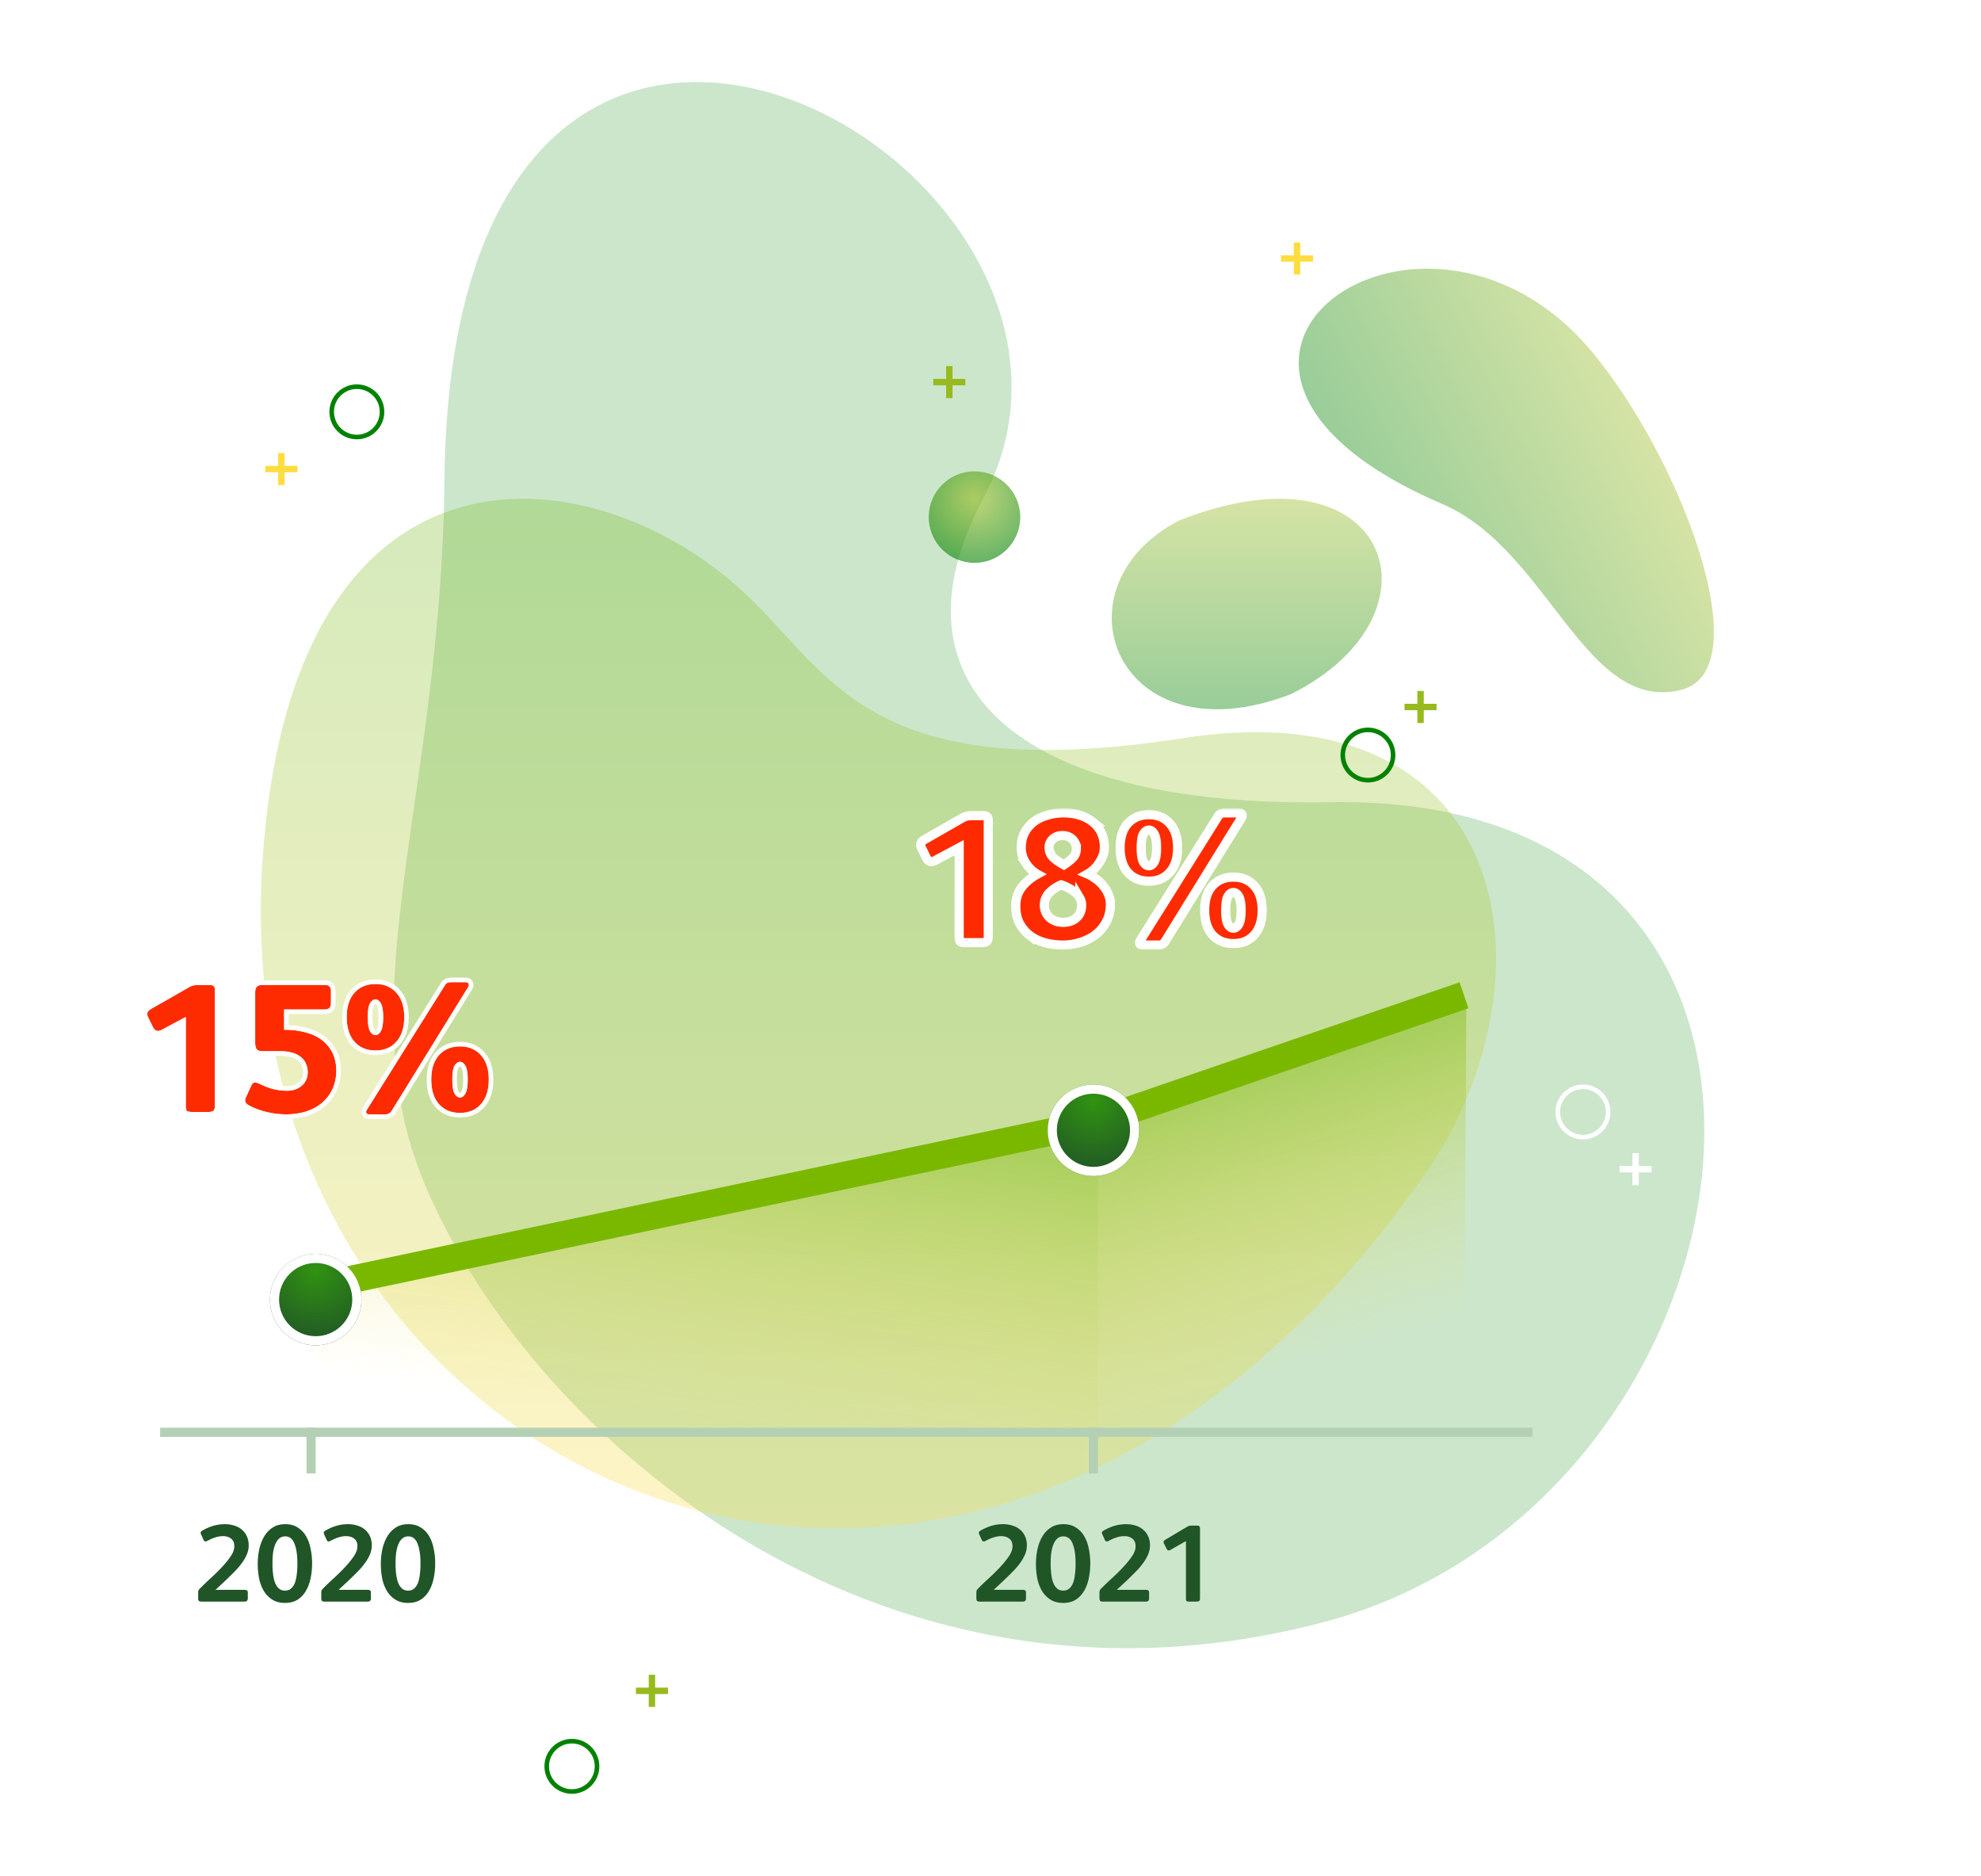 <svg width="433" height="410" viewBox="0 0 433 410" fill="none" xmlns="http://www.w3.org/2000/svg"><path d="M290.741 175.307c-69.482 1.252-97.204-26.407-75.882-66.24 38.868-72.615-116.242-160.442-117.72-4.079-.644 68.144-20.958 111.772-5.071 151.878 21.731 54.858 98.322 123.519 196.92 97.718 98.599-25.8 122.823-181.459 1.753-179.277z" fill="#008200" fill-opacity=".2"/><path d="M258.494 161.319c-66.101 10.279-76.271-12.345-93.704-29.773C131.578 98.345 63.138 90.153 57.284 189.64c-7.99 135.793 154.721 209.862 254.236 66.807 29.282-42.093 19.896-106.468-53.026-95.128z" fill="url(#a)" fill-opacity=".3"/><path d="M257.662 113.775c-28.039 14.594-13.66 52.536 24.445 37.943 35.229-17.512 21.568-56.184-24.445-37.943z" fill="url(#b)" fill-opacity=".4"/><path d="M315.26 110.142c-71.066-30.457-4.351-77.592 32.633-33.358 19.493 23.316 36.983 69.617 19.58 73.968-21.031 5.257-28.94-30.636-52.213-40.61z" fill="url(#c)" fill-opacity=".4"/><circle cx="299" cy="165" r="5.5" stroke="#008200"/><circle cx="125" cy="386" r="5.5" stroke="#008200"/><circle cx="346" cy="243" r="5.5" stroke="#fff"/><circle cx="213" cy="113" r="10" fill="url(#d)" fill-opacity=".6"/><circle cx="78" cy="90" r="5.5" stroke="#008200"/><path d="M58 101.8h2.8V99h1.4v2.8H65v1.4h-2.8v2.8h-1.4v-2.8H58v-1.4z" fill="#FFDD40"/><path d="M307 153.8h2.8V151h1.4v2.8h2.8v1.4h-2.8v2.8h-1.4v-2.8H307v-1.4zm-103-71h2.8V80h1.4v2.8h2.8v1.4h-2.8V87h-1.4v-2.8H204v-1.4zm-65 286h2.8V366h1.4v2.8h2.8v1.4h-2.8v2.8h-1.4v-2.8H139v-1.4z" fill="#97BA1E"/><path d="M354 254.8h2.8V252h1.4v2.8h2.8v1.4h-2.8v2.8h-1.4v-2.8H354v-1.4z" fill="#fff"/><path d="M280 55.8h2.8V53h1.4v2.8h2.8v1.4h-2.8V60h-1.4v-2.8H280v-1.4z" fill="#FFDD40"/><path d="M54.358 337.712c0 .688-.136 1.352-.408 1.992a9.248 9.248 0 0 1-1.104 1.896 14.762 14.762 0 0 1-1.56 1.824 63.222 63.222 0 0 1-1.8 1.776c-.416.4-.832.792-1.248 1.176-.4.368-.776.72-1.128 1.056h6.36c.24 0 .416.048.528.144.112.08.168.232.168.456v1.272c0 .464-.232.696-.696.696h-9.408c-.288 0-.488-.056-.6-.168-.096-.112-.144-.304-.144-.576v-1.152c0-.24.024-.424.072-.552.064-.128.184-.28.36-.456a49.677 49.677 0 0 1 2.304-2.208 46.507 46.507 0 0 0 2.184-2.136c.912-.96 1.632-1.832 2.16-2.616.544-.784.816-1.528.816-2.232 0-.752-.232-1.304-.696-1.656-.464-.368-1.056-.552-1.776-.552-.544 0-1.088.088-1.632.264-.544.16-1.152.424-1.824.792a.813.813 0 0 1-.456.096c-.128-.016-.24-.128-.336-.336l-.552-1.2c-.08-.176-.104-.328-.072-.456s.144-.248.336-.36c.72-.432 1.496-.776 2.328-1.032a8.845 8.845 0 0 1 2.616-.384 6.64 6.64 0 0 1 2.064.312c.64.192 1.192.488 1.656.888.464.384.824.864 1.08 1.44.272.576.408 1.24.408 1.992zm13.861 3.936c0 1.136-.112 2.224-.336 3.264-.208 1.04-.552 1.96-1.032 2.76a5.527 5.527 0 0 1-1.824 1.92c-.752.464-1.664.696-2.736.696-1.072 0-1.984-.232-2.736-.696a5.666 5.666 0 0 1-1.848-1.848c-.48-.784-.832-1.688-1.056-2.712a16.612 16.612 0 0 1-.312-3.264c0-1.12.112-2.2.336-3.24.24-1.056.6-1.984 1.08-2.784a5.892 5.892 0 0 1 1.872-1.944c.752-.48 1.656-.72 2.712-.72 1.072 0 1.976.24 2.712.72a5.38 5.38 0 0 1 1.824 1.872c.464.784.8 1.696 1.008 2.736.224 1.04.336 2.12.336 3.24zm-3.216 0c0-1.824-.216-3.264-.648-4.32-.416-1.056-1.088-1.584-2.016-1.584-.496 0-.92.144-1.272.432-.352.288-.64.696-.864 1.224-.224.512-.392 1.128-.504 1.848-.096.72-.144 1.52-.144 2.4 0 .896.048 1.712.144 2.448.096.72.248 1.344.456 1.872.224.512.504.912.84 1.2.352.288.784.432 1.296.432s.944-.144 1.296-.432c.352-.288.632-.688.84-1.2.208-.528.352-1.152.432-1.872.096-.736.144-1.552.144-2.448zm16.261-3.936c0 .688-.136 1.352-.408 1.992a9.248 9.248 0 0 1-1.104 1.896 14.762 14.762 0 0 1-1.56 1.824 63.222 63.222 0 0 1-1.8 1.776c-.416.4-.832.792-1.248 1.176-.4.368-.776.72-1.128 1.056h6.36c.24 0 .416.048.528.144.112.08.168.232.168.456v1.272c0 .464-.232.696-.696.696h-9.408c-.288 0-.488-.056-.6-.168-.096-.112-.144-.304-.144-.576v-1.152c0-.24.024-.424.072-.552.064-.128.184-.28.36-.456a49.677 49.677 0 0 1 2.304-2.208 46.507 46.507 0 0 0 2.184-2.136c.912-.96 1.632-1.832 2.16-2.616.544-.784.816-1.528.816-2.232 0-.752-.232-1.304-.696-1.656-.464-.368-1.056-.552-1.776-.552-.544 0-1.088.088-1.632.264-.544.16-1.152.424-1.824.792a.813.813 0 0 1-.456.096c-.128-.016-.24-.128-.336-.336l-.552-1.2c-.08-.176-.104-.328-.072-.456s.144-.248.336-.36c.72-.432 1.496-.776 2.328-1.032a8.845 8.845 0 0 1 2.616-.384 6.64 6.64 0 0 1 2.064.312c.64.192 1.192.488 1.656.888.464.384.824.864 1.08 1.44.272.576.408 1.24.408 1.992zm13.861 3.936c0 1.136-.112 2.224-.336 3.264-.208 1.04-.552 1.96-1.032 2.76a5.527 5.527 0 0 1-1.824 1.92c-.752.464-1.664.696-2.736.696-1.072 0-1.984-.232-2.736-.696a5.666 5.666 0 0 1-1.848-1.848c-.48-.784-.832-1.688-1.056-2.712a16.612 16.612 0 0 1-.312-3.264c0-1.12.112-2.2.336-3.24.24-1.056.6-1.984 1.08-2.784a5.892 5.892 0 0 1 1.872-1.944c.752-.48 1.656-.72 2.712-.72 1.072 0 1.976.24 2.712.72a5.38 5.38 0 0 1 1.824 1.872c.464.784.8 1.696 1.008 2.736.224 1.04.336 2.12.336 3.24zm-3.216 0c0-1.824-.216-3.264-.648-4.32-.416-1.056-1.088-1.584-2.016-1.584-.496 0-.92.144-1.272.432-.352.288-.64.696-.864 1.224-.224.512-.392 1.128-.504 1.848-.096.72-.144 1.52-.144 2.4 0 .896.048 1.712.144 2.448.096.72.248 1.344.456 1.872.224.512.504.912.84 1.2.352.288.784.432 1.296.432s.944-.144 1.296-.432c.352-.288.632-.688.84-1.2.208-.528.352-1.152.432-1.872.096-.736.144-1.552.144-2.448z" fill="#205527"/><g filter="url(#e)"><path d="M46.967 235.64c0 .56-.12.933-.36 1.12-.214.16-.587.24-1.12.24h-3.32c-.64 0-1.067-.067-1.28-.2-.187-.133-.28-.507-.28-1.12v-19.44l-5.32 2.84c-.827.427-1.454.2-1.88-.68l-1.08-2.2c-.32-.693-.107-1.253.64-1.68l8.32-4.76c.373-.213.706-.347 1-.4.293-.08.666-.12 1.12-.12h2.44c.373 0 .653.08.84.24.186.133.28.413.28.84v25.32zM73.5 228c0 1.52-.294 2.88-.88 4.08a8.832 8.832 0 0 1-2.32 3c-.987.8-2.147 1.413-3.48 1.84-1.334.4-2.76.6-4.28.6-1.468 0-2.894-.173-4.28-.52a15.425 15.425 0 0 1-3.92-1.48 1.748 1.748 0 0 1-.68-.64c-.134-.267-.107-.613.08-1.04l1.2-2.64c.16-.373.373-.573.64-.6.292-.053.613 0 .96.16 1.2.587 2.28 1 3.24 1.24.96.24 1.946.36 2.96.36 1.306 0 2.386-.373 3.24-1.12.852-.747 1.28-1.72 1.28-2.92 0-.64-.12-1.24-.36-1.8a3.58 3.58 0 0 0-1.04-1.44 4.794 4.794 0 0 0-2.04-1.04c-.748-.213-1.614-.32-2.6-.32H57.3c-.56 0-.96-.147-1.2-.44-.214-.32-.32-.773-.32-1.36v-11c0-.667.133-1.107.4-1.32.266-.24.666-.36 1.2-.36h13.6c.906 0 1.36.44 1.36 1.32v2.64c0 .453-.108.8-.32 1.04-.188.24-.534.36-1.04.36H62.1v4.44h.28c1.466 0 2.866.173 4.2.52 1.36.32 2.546.84 3.56 1.56a8.006 8.006 0 0 1 2.44 2.8c.612 1.12.92 2.48.92 4.08zm28.972-18.8c0 .213-.094.453-.28.72l-16.56 26.8c-.187.293-.387.493-.6.6-.214.133-.507.2-.88.2h-3.4c-.187 0-.36-.04-.52-.12-.134-.08-.2-.213-.2-.4 0-.133.053-.293.16-.48l16.88-26.92c.213-.373.426-.627.64-.76.24-.133.586-.2 1.04-.2h2.88c.56 0 .84.187.84.56zm4.36 20.72c0 2.293-.574 4.08-1.72 5.36-1.12 1.28-2.64 1.92-4.56 1.92-1.92 0-3.454-.64-4.6-1.92-1.12-1.28-1.68-3.067-1.68-5.36s.56-4.067 1.68-5.32c1.146-1.28 2.68-1.92 4.6-1.92 1.92 0 3.44.64 4.56 1.92 1.146 1.253 1.72 3.027 1.72 5.32zm-4.6 0c0-1.467-.174-2.48-.52-3.04-.32-.56-.707-.84-1.16-.84-.454 0-.854.28-1.2.84-.32.56-.48 1.573-.48 3.04s.16 2.493.48 3.08c.346.56.746.84 1.2.84.453 0 .84-.28 1.16-.84.346-.587.52-1.613.52-3.08zm-13.88-13.64c0 2.293-.574 4.08-1.72 5.36-1.12 1.28-2.64 1.92-4.56 1.92-1.92 0-3.454-.64-4.6-1.92-1.12-1.28-1.68-3.067-1.68-5.36s.56-4.067 1.68-5.32c1.146-1.28 2.68-1.92 4.6-1.92 1.92 0 3.44.64 4.56 1.92 1.146 1.253 1.72 3.027 1.72 5.32zm-4.6 0c0-1.467-.174-2.48-.52-3.04-.32-.56-.707-.84-1.16-.84-.454 0-.854.28-1.2.84-.32.56-.48 1.573-.48 3.04s.16 2.493.48 3.08c.346.56.746.84 1.2.84.453 0 .84-.28 1.16-.84.346-.587.52-1.613.52-3.08z" fill="#FF2B00"/><path d="M46.907 237.16l.007-.005c.433-.337.553-.923.553-1.515v-25.32c0-.449-.09-.947-.471-1.233-.312-.259-.724-.347-1.15-.347h-2.44c-.468 0-.883.04-1.23.132-.362.069-.743.228-1.138.454l-8.32 4.76c-.43.246-.776.57-.939.996-.166.438-.107.894.094 1.328l.005.01 1.079 2.198v.001c.244.503.587.907 1.07 1.081.489.177 1.002.076 1.489-.176l.006-.003 4.585-2.447v18.606c0 .327.024.619.084.861.058.23.168.497.405.666l.013.009.013.008c.19.119.428.183.667.22.248.039.543.056.878.056h3.32c.55 0 1.068-.076 1.42-.34zm23.707-1.691l.006-.006a9.32 9.32 0 0 0 2.45-3.165c.623-1.277.93-2.713.93-4.298 0-1.662-.32-3.108-.981-4.318a8.501 8.501 0 0 0-2.59-2.969c-1.071-.761-2.317-1.305-3.73-1.638a17.052 17.052 0 0 0-4.1-.534V215.1h8.38c.554 0 1.094-.126 1.424-.54.315-.361.436-.84.436-1.36v-2.64c0-.521-.135-1.002-.492-1.349-.354-.343-.841-.471-1.368-.471h-13.6c-.593 0-1.13.131-1.524.479-.45.37-.576 1.02-.576 1.701v11c0 .637.114 1.203.404 1.637l.014.021.015.019c.373.456.95.623 1.587.623h3.92c.952 0 1.77.103 2.463.301l.01.003.01.002a4.293 4.293 0 0 1 1.83.933l.01.007c.384.317.683.727.894 1.243l.003.008c.213.495.32 1.027.32 1.603 0 1.066-.371 1.898-1.11 2.544-.748.655-1.705.996-2.91.996-.973 0-1.92-.115-2.839-.345-.916-.229-1.963-.628-3.141-1.204l-.01-.005c-.408-.188-.827-.272-1.24-.201-.517.061-.838.454-1.027.893l-1.198 2.635-.003.007c-.213.486-.299 1.004-.07 1.464l.01.017.01.016c.209.349.503.623.869.822a15.935 15.935 0 0 0 4.042 1.527c1.426.356 2.892.534 4.397.534 1.564 0 3.04-.206 4.424-.621l.009-.003c1.386-.443 2.602-1.085 3.642-1.927zm15.44 1.52l.003-.006 16.553-26.788c.212-.306.362-.643.362-.995a.971.971 0 0 0-.433-.836c-.26-.173-.588-.224-.907-.224h-2.88c-.49 0-.935.07-1.283.263l-.011.006-.011.007c-.315.197-.577.53-.804.927l-16.875 26.912-.005.008-.006.009c-.126.221-.225.47-.225.728 0 .321.126.639.442.829l.017.01.017.008c.233.117.483.173.744.173h3.4c.415 0 .806-.071 1.124-.263.314-.164.568-.439.777-.768zm9.521-1.38l.004.005c1.253 1.399 2.929 2.086 4.973 2.086 2.042 0 3.706-.687 4.934-2.088 1.252-1.399 1.846-3.318 1.846-5.692 0-2.371-.593-4.28-1.848-5.653-1.227-1.401-2.891-2.087-4.932-2.087-2.044 0-3.72.688-4.973 2.087-1.228 1.374-1.807 3.282-1.807 5.653 0 2.372.58 4.291 1.803 5.689zm5.702-8.481l.005.008.004.007c.266.43.446 1.315.446 2.777 0 1.459-.178 2.365-.451 2.826l-.004.006c-.272.478-.522.588-.725.588-.208 0-.47-.116-.768-.591-.25-.47-.412-1.38-.412-2.829 0-1.456.163-2.347.41-2.784.298-.479.561-.596.77-.596.203 0 .453.111.725.588zm-24.182-5.159l.004.005c1.253 1.399 2.929 2.086 4.973 2.086 2.042 0 3.706-.687 4.934-2.088 1.252-1.399 1.846-3.319 1.846-5.692 0-2.371-.594-4.28-1.848-5.653-1.227-1.401-2.89-2.087-4.932-2.087-2.044 0-3.72.688-4.973 2.087-1.228 1.374-1.807 3.282-1.807 5.653 0 2.372.58 4.291 1.803 5.689zm5.703-8.481l.004.008.004.007c.266.43.446 1.315.446 2.777 0 1.459-.178 2.365-.45 2.826l-.005.006c-.272.478-.522.588-.725.588-.208 0-.47-.116-.768-.591-.25-.47-.412-1.38-.412-2.829 0-1.456.163-2.347.41-2.784.298-.479.561-.596.77-.596.203 0 .453.111.725.588z" stroke="#fff"/></g><g filter="url(#f)"><mask id="g" maskUnits="userSpaceOnUse" x="199.229" y="170.64" width="78" height="31" fill="#000"><path fill="#fff" d="M199.229 170.64h78v31h-78z"/><path d="M216.013 198.64c0 .56-.12.933-.36 1.12-.213.16-.586.24-1.12.24h-3.32c-.64 0-1.066-.067-1.28-.2-.186-.133-.28-.507-.28-1.12v-19.44l-5.32 2.84c-.826.427-1.453.2-1.88-.68l-1.08-2.2c-.32-.693-.106-1.253.64-1.68l8.32-4.76c.374-.213.707-.347 1-.4.294-.08.667-.12 1.12-.12h2.44c.374 0 .654.08.84.24.187.133.28.413.28.84v25.32zm26.693-7.04c0 1.413-.293 2.68-.88 3.8a8.58 8.58 0 0 1-2.28 2.8c-.96.747-2.08 1.32-3.36 1.72-1.253.4-2.56.6-3.92.6-1.36 0-2.667-.173-3.92-.52-1.227-.347-2.307-.867-3.24-1.56a8.223 8.223 0 0 1-2.24-2.64c-.56-1.067-.84-2.32-.84-3.76 0-1.6.427-2.973 1.28-4.12.88-1.147 2.027-2.107 3.44-2.88-.96-.533-1.787-1.32-2.48-2.36a6.074 6.074 0 0 1-1.04-3.44c0-1.227.24-2.307.72-3.24a7.302 7.302 0 0 1 2-2.4c.853-.64 1.84-1.12 2.96-1.44 1.12-.347 2.307-.52 3.56-.52 1.227 0 2.373.16 3.44.48 1.093.32 2.04.8 2.84 1.44a6.235 6.235 0 0 1 1.92 2.32c.48.933.72 2.027.72 3.28 0 .64-.107 1.253-.32 1.84a7.624 7.624 0 0 1-.84 1.6 7.209 7.209 0 0 1-2.52 2.4c.64.267 1.253.627 1.84 1.08a7.22 7.22 0 0 1 1.6 1.52c.48.56.853 1.187 1.12 1.88.293.667.44 1.373.44 2.12zm-7.44-12.16c0-.8-.28-1.467-.84-2-.56-.56-1.293-.84-2.2-.84-.853 0-1.56.253-2.12.76-.533.507-.8 1.12-.8 1.84 0 .773.253 1.453.76 2.04.533.56 1.36 1.147 2.48 1.76.667-.427 1.28-.907 1.84-1.44.587-.533.88-1.24.88-2.12zm1.16 12.32c0-.533-.133-1.027-.4-1.48a3.736 3.736 0 0 0-1-1.24 6.819 6.819 0 0 0-1.44-.96 9.929 9.929 0 0 0-1.64-.72c-1.147.507-2.053 1.133-2.72 1.88-.64.747-.96 1.6-.96 2.56 0 1.093.387 2 1.16 2.72.773.693 1.76 1.04 2.96 1.04s2.173-.333 2.92-1c.747-.667 1.12-1.6 1.12-2.8zm35.092-19.56c0 .213-.093.453-.28.72l-16.56 26.8c-.186.293-.386.493-.6.6-.213.133-.506.2-.88.2h-3.4c-.186 0-.36-.04-.52-.12-.133-.08-.2-.213-.2-.4 0-.133.054-.293.16-.48l16.88-26.92c.214-.373.427-.627.64-.76.24-.133.587-.2 1.04-.2h2.88c.56 0 .84.187.84.56zm4.36 20.72c0 2.293-.573 4.08-1.72 5.36-1.12 1.28-2.64 1.92-4.56 1.92-1.92 0-3.453-.64-4.6-1.92-1.12-1.28-1.68-3.067-1.68-5.36s.56-4.067 1.68-5.32c1.147-1.28 2.68-1.92 4.6-1.92 1.92 0 3.44.64 4.56 1.92 1.147 1.253 1.72 3.027 1.72 5.32zm-4.6 0c0-1.467-.173-2.48-.52-3.04-.32-.56-.706-.84-1.16-.84-.453 0-.853.28-1.2.84-.32.56-.48 1.573-.48 3.04s.16 2.493.48 3.08c.347.56.747.84 1.2.84.454 0 .84-.28 1.16-.84.347-.587.52-1.613.52-3.08zm-13.88-13.64c0 2.293-.573 4.08-1.72 5.36-1.12 1.28-2.64 1.92-4.56 1.92-1.92 0-3.453-.64-4.6-1.92-1.12-1.28-1.68-3.067-1.68-5.36s.56-4.067 1.68-5.32c1.147-1.28 2.68-1.92 4.6-1.92 1.92 0 3.44.64 4.56 1.92 1.147 1.253 1.72 3.027 1.72 5.32zm-4.6 0c0-1.467-.173-2.48-.52-3.04-.32-.56-.706-.84-1.16-.84-.453 0-.853.28-1.2.84-.32.56-.48 1.573-.48 3.04s.16 2.493.48 3.08c.347.56.747.84 1.2.84.454 0 .84-.28 1.16-.84.347-.587.52-1.613.52-3.08z"/></mask><path d="M216.013 198.64c0 .56-.12.933-.36 1.12-.213.16-.586.24-1.12.24h-3.32c-.64 0-1.066-.067-1.28-.2-.186-.133-.28-.507-.28-1.12v-19.44l-5.32 2.84c-.826.427-1.453.2-1.88-.68l-1.08-2.2c-.32-.693-.106-1.253.64-1.68l8.32-4.76c.374-.213.707-.347 1-.4.294-.08.667-.12 1.12-.12h2.44c.374 0 .654.08.84.24.187.133.28.413.28.84v25.32zm26.693-7.04c0 1.413-.293 2.68-.88 3.8a8.58 8.58 0 0 1-2.28 2.8c-.96.747-2.08 1.32-3.36 1.72-1.253.4-2.56.6-3.92.6-1.36 0-2.667-.173-3.92-.52-1.227-.347-2.307-.867-3.24-1.56a8.223 8.223 0 0 1-2.24-2.64c-.56-1.067-.84-2.32-.84-3.76 0-1.6.427-2.973 1.28-4.12.88-1.147 2.027-2.107 3.44-2.88-.96-.533-1.787-1.32-2.48-2.36a6.074 6.074 0 0 1-1.04-3.44c0-1.227.24-2.307.72-3.24a7.302 7.302 0 0 1 2-2.4c.853-.64 1.84-1.12 2.96-1.44 1.12-.347 2.307-.52 3.56-.52 1.227 0 2.373.16 3.44.48 1.093.32 2.04.8 2.84 1.44a6.235 6.235 0 0 1 1.92 2.32c.48.933.72 2.027.72 3.28 0 .64-.107 1.253-.32 1.84a7.624 7.624 0 0 1-.84 1.6 7.209 7.209 0 0 1-2.52 2.4c.64.267 1.253.627 1.84 1.08a7.22 7.22 0 0 1 1.6 1.52c.48.56.853 1.187 1.12 1.88.293.667.44 1.373.44 2.12zm-7.44-12.16c0-.8-.28-1.467-.84-2-.56-.56-1.293-.84-2.2-.84-.853 0-1.56.253-2.12.76-.533.507-.8 1.12-.8 1.84 0 .773.253 1.453.76 2.04.533.56 1.36 1.147 2.48 1.76.667-.427 1.28-.907 1.84-1.44.587-.533.88-1.24.88-2.12zm1.16 12.32c0-.533-.133-1.027-.4-1.48a3.736 3.736 0 0 0-1-1.24 6.819 6.819 0 0 0-1.44-.96 9.929 9.929 0 0 0-1.64-.72c-1.147.507-2.053 1.133-2.72 1.88-.64.747-.96 1.6-.96 2.56 0 1.093.387 2 1.16 2.72.773.693 1.76 1.04 2.96 1.04s2.173-.333 2.92-1c.747-.667 1.12-1.6 1.12-2.8zm35.092-19.56c0 .213-.093.453-.28.72l-16.56 26.8c-.186.293-.386.493-.6.6-.213.133-.506.2-.88.2h-3.4c-.186 0-.36-.04-.52-.12-.133-.08-.2-.213-.2-.4 0-.133.054-.293.16-.48l16.88-26.92c.214-.373.427-.627.64-.76.24-.133.587-.2 1.04-.2h2.88c.56 0 .84.187.84.56zm4.36 20.72c0 2.293-.573 4.08-1.72 5.36-1.12 1.28-2.64 1.92-4.56 1.92-1.92 0-3.453-.64-4.6-1.92-1.12-1.28-1.68-3.067-1.68-5.36s.56-4.067 1.68-5.32c1.147-1.28 2.68-1.92 4.6-1.92 1.92 0 3.44.64 4.56 1.92 1.147 1.253 1.72 3.027 1.72 5.32zm-4.6 0c0-1.467-.173-2.48-.52-3.04-.32-.56-.706-.84-1.16-.84-.453 0-.853.28-1.2.84-.32.56-.48 1.573-.48 3.04s.16 2.493.48 3.08c.347.56.747.84 1.2.84.454 0 .84-.28 1.16-.84.347-.587.52-1.613.52-3.08zm-13.88-13.64c0 2.293-.573 4.08-1.72 5.36-1.12 1.28-2.64 1.92-4.56 1.92-1.92 0-3.453-.64-4.6-1.92-1.12-1.28-1.68-3.067-1.68-5.36s.56-4.067 1.68-5.32c1.147-1.28 2.68-1.92 4.6-1.92 1.92 0 3.44.64 4.56 1.92 1.147 1.253 1.72 3.027 1.72 5.32zm-4.6 0c0-1.467-.173-2.48-.52-3.04-.32-.56-.706-.84-1.16-.84-.453 0-.853.28-1.2.84-.32.56-.48 1.573-.48 3.04s.16 2.493.48 3.08c.347.56.747.84 1.2.84.454 0 .84-.28 1.16-.84.347-.587.52-1.613.52-3.08z" fill="#FF2B00"/><path d="M216.013 198.64c0 .56-.12.933-.36 1.12-.213.16-.586.24-1.12.24h-3.32c-.64 0-1.066-.067-1.28-.2-.186-.133-.28-.507-.28-1.12v-19.44l-5.32 2.84c-.826.427-1.453.2-1.88-.68l-1.08-2.2c-.32-.693-.106-1.253.64-1.68l8.32-4.76c.374-.213.707-.347 1-.4.294-.08.667-.12 1.12-.12h2.44c.374 0 .654.08.84.24.187.133.28.413.28.84v25.32zm26.693-7.04c0 1.413-.293 2.68-.88 3.8a8.58 8.58 0 0 1-2.28 2.8c-.96.747-2.08 1.32-3.36 1.72-1.253.4-2.56.6-3.92.6-1.36 0-2.667-.173-3.92-.52-1.227-.347-2.307-.867-3.24-1.56a8.223 8.223 0 0 1-2.24-2.64c-.56-1.067-.84-2.32-.84-3.76 0-1.6.427-2.973 1.28-4.12.88-1.147 2.027-2.107 3.44-2.88-.96-.533-1.787-1.32-2.48-2.36a6.074 6.074 0 0 1-1.04-3.44c0-1.227.24-2.307.72-3.24a7.302 7.302 0 0 1 2-2.4c.853-.64 1.84-1.12 2.96-1.44 1.12-.347 2.307-.52 3.56-.52 1.227 0 2.373.16 3.44.48 1.093.32 2.04.8 2.84 1.44a6.235 6.235 0 0 1 1.92 2.32c.48.933.72 2.027.72 3.28 0 .64-.107 1.253-.32 1.84a7.624 7.624 0 0 1-.84 1.6 7.209 7.209 0 0 1-2.52 2.4c.64.267 1.253.627 1.84 1.08a7.22 7.22 0 0 1 1.6 1.52c.48.56.853 1.187 1.12 1.88.293.667.44 1.373.44 2.12zm-7.44-12.16c0-.8-.28-1.467-.84-2-.56-.56-1.293-.84-2.2-.84-.853 0-1.56.253-2.12.76-.533.507-.8 1.12-.8 1.84 0 .773.253 1.453.76 2.04.533.56 1.36 1.147 2.48 1.76.667-.427 1.28-.907 1.84-1.44.587-.533.88-1.24.88-2.12zm1.16 12.32c0-.533-.133-1.027-.4-1.48a3.736 3.736 0 0 0-1-1.24 6.819 6.819 0 0 0-1.44-.96 9.929 9.929 0 0 0-1.64-.72c-1.147.507-2.053 1.133-2.72 1.88-.64.747-.96 1.6-.96 2.56 0 1.093.387 2 1.16 2.72.773.693 1.76 1.04 2.96 1.04s2.173-.333 2.92-1c.747-.667 1.12-1.6 1.12-2.8zm35.092-19.56c0 .213-.093.453-.28.72l-16.56 26.8c-.186.293-.386.493-.6.6-.213.133-.506.2-.88.2h-3.4c-.186 0-.36-.04-.52-.12-.133-.08-.2-.213-.2-.4 0-.133.054-.293.16-.48l16.88-26.92c.214-.373.427-.627.64-.76.24-.133.587-.2 1.04-.2h2.88c.56 0 .84.187.84.56zm4.36 20.72c0 2.293-.573 4.08-1.72 5.36-1.12 1.28-2.64 1.92-4.56 1.92-1.92 0-3.453-.64-4.6-1.92-1.12-1.28-1.68-3.067-1.68-5.36s.56-4.067 1.68-5.32c1.147-1.28 2.68-1.92 4.6-1.92 1.92 0 3.44.64 4.56 1.92 1.147 1.253 1.72 3.027 1.72 5.32zm-4.6 0c0-1.467-.173-2.48-.52-3.04-.32-.56-.706-.84-1.16-.84-.453 0-.853.28-1.2.84-.32.56-.48 1.573-.48 3.04s.16 2.493.48 3.08c.347.56.747.84 1.2.84.454 0 .84-.28 1.16-.84.347-.587.52-1.613.52-3.08zm-13.88-13.64c0 2.293-.573 4.08-1.72 5.36-1.12 1.28-2.64 1.92-4.56 1.92-1.92 0-3.453-.64-4.6-1.92-1.12-1.28-1.68-3.067-1.68-5.36s.56-4.067 1.68-5.32c1.147-1.28 2.68-1.92 4.6-1.92 1.92 0 3.44.64 4.56 1.92 1.147 1.253 1.72 3.027 1.72 5.32zm-4.6 0c0-1.467-.173-2.48-.52-3.04-.32-.56-.706-.84-1.16-.84-.453 0-.853.28-1.2.84-.32.56-.48 1.573-.48 3.04s.16 2.493.48 3.08c.347.56.747.84 1.2.84.454 0 .84-.28 1.16-.84.347-.587.52-1.613.52-3.08z" stroke="#fff" stroke-width="2" mask="url(#g)"/></g><path d="M224.452 337.712c0 .688-.136 1.352-.408 1.992a9.248 9.248 0 0 1-1.104 1.896 14.762 14.762 0 0 1-1.56 1.824 63.222 63.222 0 0 1-1.8 1.776c-.416.4-.832.792-1.248 1.176-.4.368-.776.72-1.128 1.056h6.36c.24 0 .416.048.528.144.112.08.168.232.168.456v1.272c0 .464-.232.696-.696.696h-9.408c-.288 0-.488-.056-.6-.168-.096-.112-.144-.304-.144-.576v-1.152c0-.24.024-.424.072-.552.064-.128.184-.28.36-.456a49.677 49.677 0 0 1 2.304-2.208 46.507 46.507 0 0 0 2.184-2.136c.912-.96 1.632-1.832 2.16-2.616.544-.784.816-1.528.816-2.232 0-.752-.232-1.304-.696-1.656-.464-.368-1.056-.552-1.776-.552-.544 0-1.088.088-1.632.264-.544.16-1.152.424-1.824.792a.813.813 0 0 1-.456.096c-.128-.016-.24-.128-.336-.336l-.552-1.2c-.08-.176-.104-.328-.072-.456s.144-.248.336-.36c.72-.432 1.496-.776 2.328-1.032a8.845 8.845 0 0 1 2.616-.384 6.64 6.64 0 0 1 2.064.312c.64.192 1.192.488 1.656.888.464.384.824.864 1.08 1.44.272.576.408 1.24.408 1.992zm13.861 3.936c0 1.136-.112 2.224-.336 3.264-.208 1.04-.552 1.96-1.032 2.76a5.527 5.527 0 0 1-1.824 1.92c-.752.464-1.664.696-2.736.696-1.072 0-1.984-.232-2.736-.696a5.666 5.666 0 0 1-1.848-1.848c-.48-.784-.832-1.688-1.056-2.712a16.612 16.612 0 0 1-.312-3.264c0-1.12.112-2.2.336-3.24.24-1.056.6-1.984 1.08-2.784a5.892 5.892 0 0 1 1.872-1.944c.752-.48 1.656-.72 2.712-.72 1.072 0 1.976.24 2.712.72a5.38 5.38 0 0 1 1.824 1.872c.464.784.8 1.696 1.008 2.736.224 1.04.336 2.12.336 3.24zm-3.216 0c0-1.824-.216-3.264-.648-4.32-.416-1.056-1.088-1.584-2.016-1.584-.496 0-.92.144-1.272.432-.352.288-.64.696-.864 1.224-.224.512-.392 1.128-.504 1.848-.096.72-.144 1.52-.144 2.4 0 .896.048 1.712.144 2.448.096.72.248 1.344.456 1.872.224.512.504.912.84 1.2.352.288.784.432 1.296.432s.944-.144 1.296-.432c.352-.288.632-.688.84-1.2.208-.528.352-1.152.432-1.872.096-.736.144-1.552.144-2.448zm16.261-3.936c0 .688-.136 1.352-.408 1.992a9.248 9.248 0 0 1-1.104 1.896 14.762 14.762 0 0 1-1.56 1.824 63.222 63.222 0 0 1-1.8 1.776c-.416.4-.832.792-1.248 1.176-.4.368-.776.72-1.128 1.056h6.36c.24 0 .416.048.528.144.112.08.168.232.168.456v1.272c0 .464-.232.696-.696.696h-9.408c-.288 0-.488-.056-.6-.168-.096-.112-.144-.304-.144-.576v-1.152c0-.24.024-.424.072-.552.064-.128.184-.28.36-.456a49.677 49.677 0 0 1 2.304-2.208 46.507 46.507 0 0 0 2.184-2.136c.912-.96 1.632-1.832 2.16-2.616.544-.784.816-1.528.816-2.232 0-.752-.232-1.304-.696-1.656-.464-.368-1.056-.552-1.776-.552-.544 0-1.088.088-1.632.264-.544.16-1.152.424-1.824.792a.813.813 0 0 1-.456.096c-.128-.016-.24-.128-.336-.336l-.552-1.2c-.08-.176-.104-.328-.072-.456s.144-.248.336-.36c.72-.432 1.496-.776 2.328-1.032a8.845 8.845 0 0 1 2.616-.384 6.64 6.64 0 0 1 2.064.312c.64.192 1.192.488 1.656.888.464.384.824.864 1.08 1.44.272.576.408 1.24.408 1.992zm10.933 11.568c0 .272-.056.464-.168.576-.112.096-.304.144-.576.144h-1.56c-.32 0-.528-.04-.624-.12-.096-.096-.144-.288-.144-.576v-12.528l-3.336 1.896c-.176.112-.344.16-.504.144-.144-.016-.272-.136-.384-.36l-.576-1.128c-.176-.352-.096-.624.24-.816l4.8-2.856c.176-.112.336-.184.48-.216.16-.032.36-.048.6-.048h1.152c.4 0 .6.2.6.6v15.288z" fill="#205527"/><path d="M68 280.5L240 244v68H68v-31.5z" fill="url(#h)"/><path d="M320.5 220L240 244v68h80l.5-92z" fill="url(#i)"/><path d="M63 282.5l175.5-37 81.5-28" stroke="#7AB800" stroke-width="6"/><g filter="url(#j)"><circle cx="68.999" cy="281" r="10" fill="url(#k)"/><circle cx="68.999" cy="281" r="9" stroke="#fff" stroke-width="2"/></g><g filter="url(#l)"><circle cx="239" cy="244" r="10" fill="url(#m)"/><circle cx="239" cy="244" r="9" stroke="#fff" stroke-width="2"/></g><path fill="#B4D0B4" d="M66.999 312h2v10h-2zM238 312h2v10h-2z"/><path fill="#B4D0B4" d="M34.999 312h300v2h-300z"/><defs><filter id="e" x="21.183" y="203.64" width="96.649" height="50.88" filterUnits="userSpaceOnUse" color-interpolation-filters="sRGB"><feFlood flood-opacity="0" result="BackgroundImageFix"/><feColorMatrix in="SourceAlpha" values="0 0 0 0 0 0 0 0 0 0 0 0 0 0 0 0 0 0 127 0"/><feOffset dy="6"/><feGaussianBlur stdDeviation="5"/><feColorMatrix values="0 0 0 0 0.125 0 0 0 0 0.333 0 0 0 0 0.153 0 0 0 0.45 0"/><feBlend in2="BackgroundImageFix" result="effect1_dropShadow"/><feBlend in="SourceGraphic" in2="effect1_dropShadow" result="shape"/></filter><filter id="f" x="190.229" y="166.64" width="96.649" height="50.88" filterUnits="userSpaceOnUse" color-interpolation-filters="sRGB"><feFlood flood-opacity="0" result="BackgroundImageFix"/><feColorMatrix in="SourceAlpha" values="0 0 0 0 0 0 0 0 0 0 0 0 0 0 0 0 0 0 127 0"/><feOffset dy="6"/><feGaussianBlur stdDeviation="5"/><feColorMatrix values="0 0 0 0 0.125 0 0 0 0 0.333 0 0 0 0 0.153 0 0 0 0.45 0"/><feBlend in2="BackgroundImageFix" result="effect1_dropShadow"/><feBlend in="SourceGraphic" in2="effect1_dropShadow" result="shape"/></filter><filter id="j" x="48.999" y="264" width="40" height="40" filterUnits="userSpaceOnUse" color-interpolation-filters="sRGB"><feFlood flood-opacity="0" result="BackgroundImageFix"/><feColorMatrix in="SourceAlpha" values="0 0 0 0 0 0 0 0 0 0 0 0 0 0 0 0 0 0 127 0"/><feOffset dy="3"/><feGaussianBlur stdDeviation="5"/><feColorMatrix values="0 0 0 0 0.012 0 0 0 0 0.125 0 0 0 0 0.027 0 0 0 0.4 0"/><feBlend in2="BackgroundImageFix" result="effect1_dropShadow"/><feBlend in="SourceGraphic" in2="effect1_dropShadow" result="shape"/></filter><filter id="l" x="219" y="227" width="40" height="40" filterUnits="userSpaceOnUse" color-interpolation-filters="sRGB"><feFlood flood-opacity="0" result="BackgroundImageFix"/><feColorMatrix in="SourceAlpha" values="0 0 0 0 0 0 0 0 0 0 0 0 0 0 0 0 0 0 127 0"/><feOffset dy="3"/><feGaussianBlur stdDeviation="5"/><feColorMatrix values="0 0 0 0 0.012 0 0 0 0 0.125 0 0 0 0 0.027 0 0 0 0.4 0"/><feBlend in2="BackgroundImageFix" result="effect1_dropShadow"/><feBlend in="SourceGraphic" in2="effect1_dropShadow" result="shape"/></filter><linearGradient id="a" x1="192" y1="109" x2="192" y2="334" gradientUnits="userSpaceOnUse"><stop stop-color="#75BA1E"/><stop offset="1" stop-color="#FFDD40"/></linearGradient><linearGradient id="b" x1="272.5" y1="109" x2="272.5" y2="155" gradientUnits="userSpaceOnUse"><stop stop-color="#97BA1E"/><stop offset="1" stop-color="#008200"/></linearGradient><linearGradient id="c" x1="359.149" y1="92.661" x2="303.133" y2="121.255" gradientUnits="userSpaceOnUse"><stop stop-color="#97BA1E"/><stop offset="1" stop-color="#008200"/></linearGradient><radialGradient id="d" cx="0" cy="0" r="1" gradientUnits="userSpaceOnUse" gradientTransform="matrix(0 14 -14 0 213 109)"><stop stop-color="#97BA1E"/><stop offset="1" stop-color="#008200"/></radialGradient><linearGradient id="h" x1="163.5" y1="244" x2="154" y2="312" gradientUnits="userSpaceOnUse"><stop stop-color="#7AB800" stop-opacity=".4"/><stop offset="1" stop-color="#FFDD40" stop-opacity="0"/></linearGradient><linearGradient id="i" x1="267.5" y1="238" x2="286" y2="299" gradientUnits="userSpaceOnUse"><stop stop-color="#7AB800" stop-opacity=".4"/><stop offset="1" stop-color="#FFDD40" stop-opacity="0"/></linearGradient><radialGradient id="k" cx="0" cy="0" r="1" gradientUnits="userSpaceOnUse" gradientTransform="matrix(0 16.454 -16.454 0 69 274.545)"><stop stop-color="#319311"/><stop offset="1" stop-color="#205527"/></radialGradient><radialGradient id="m" cx="0" cy="0" r="1" gradientUnits="userSpaceOnUse" gradientTransform="rotate(90 .727 238.273) scale(16.454)"><stop stop-color="#319311"/><stop offset="1" stop-color="#205527"/></radialGradient></defs></svg>